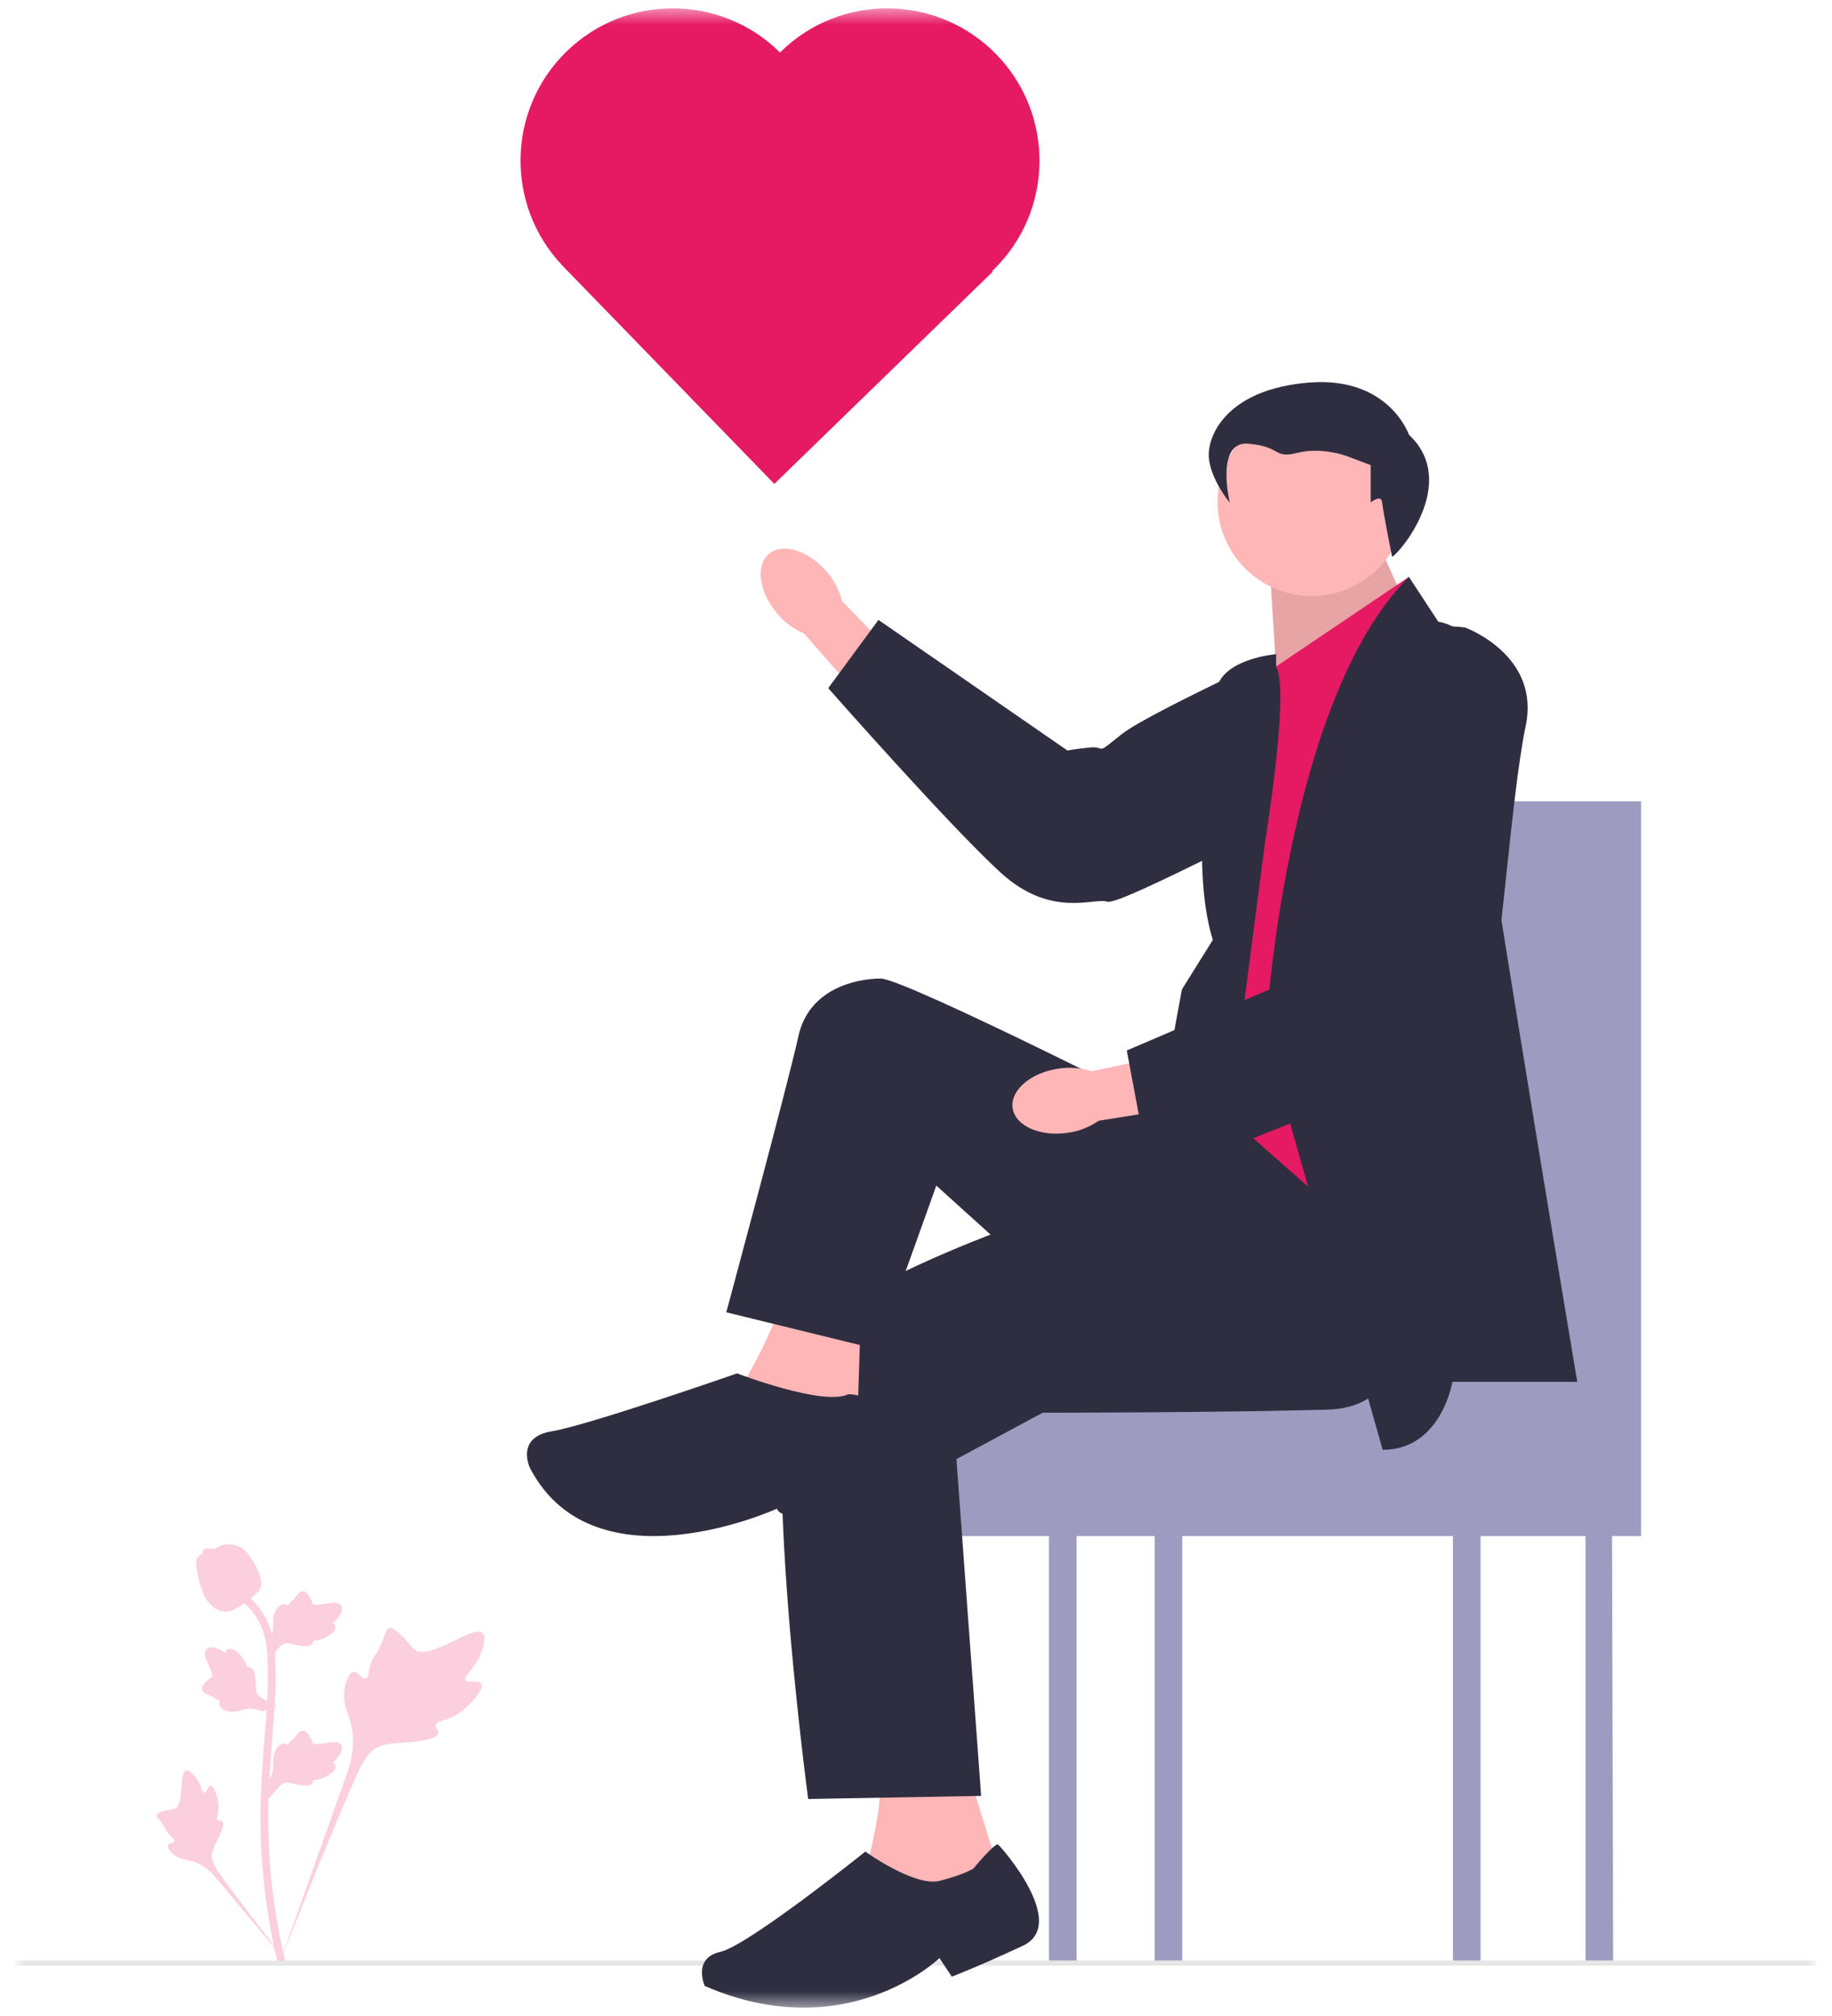 <svg width="110" height="121" viewBox="0 0 110 121" fill="none" xmlns="http://www.w3.org/2000/svg">
<mask id="mask0_637_67" style="mask-type:luminance" maskUnits="userSpaceOnUse" x="0" y="0" width="110" height="121">
<path d="M109.065 0.5H0.934V120.5H109.065V0.5Z" fill="white"/>
</mask>
<g mask="url(#mask0_637_67)">
<path d="M87.4 48.094V53.715C86.699 55.07 86.012 56.831 85.34 59.036C85.34 59.036 86.37 62.476 87.4 66.633V78.523H61.683L59.896 81.057H55V92.194H62.983V117.828H64.642V92.194H69.33V117.828H70.988V92.194H87.241V117.828H88.899V92.194H95.201V117.828H96.86L96.793 92.194H98.537V48.094H87.4Z" fill="#332F7B" fill-opacity="0.48"/>
<path d="M28.898 101.058C28.742 100.794 28.064 101.076 27.94 100.837C27.816 100.598 28.445 100.234 28.805 99.403C28.87 99.253 29.278 98.309 28.976 98.017C28.402 97.465 25.778 99.745 24.86 98.999C24.659 98.835 24.518 98.508 23.908 97.977C23.665 97.766 23.519 97.671 23.377 97.707C23.175 97.757 23.159 98.026 22.943 98.557C22.619 99.352 22.427 99.304 22.239 99.938C22.099 100.409 22.131 100.683 21.966 100.736C21.732 100.812 21.517 100.312 21.222 100.357C20.92 100.403 20.738 100.984 20.68 101.42C20.572 102.237 20.872 102.776 21.038 103.343C21.219 103.959 21.326 104.896 20.909 106.223L16.777 117.863C17.689 115.475 20.33 108.927 21.44 106.494C21.761 105.791 22.114 105.079 22.841 104.798C23.54 104.527 24.5 104.688 25.725 104.393C25.868 104.359 26.264 104.258 26.314 104.025C26.356 103.832 26.122 103.724 26.158 103.543C26.206 103.301 26.665 103.298 27.229 103.018C27.627 102.821 27.875 102.587 28.088 102.385C28.152 102.324 29.107 101.409 28.898 101.058Z" fill="#FCCFDE"/>
<path d="M12.642 107.187C12.467 107.187 12.41 107.602 12.257 107.594C12.104 107.586 12.107 107.172 11.803 106.755C11.748 106.68 11.402 106.207 11.172 106.272C10.735 106.394 11.097 108.339 10.466 108.575C10.327 108.626 10.126 108.601 9.69 108.747C9.516 108.806 9.427 108.85 9.404 108.93C9.37 109.043 9.498 109.129 9.696 109.388C9.993 109.777 9.914 109.857 10.171 110.132C10.361 110.337 10.505 110.4 10.484 110.497C10.453 110.633 10.146 110.594 10.083 110.752C10.018 110.914 10.251 111.171 10.448 111.325C10.818 111.614 11.169 111.622 11.495 111.704C11.85 111.793 12.341 112.011 12.871 112.598L17.393 117.985C16.484 116.848 14.032 113.663 13.158 112.416C12.905 112.056 12.658 111.677 12.729 111.239C12.798 110.818 13.155 110.393 13.363 109.707C13.388 109.627 13.453 109.403 13.352 109.311C13.27 109.235 13.149 109.319 13.071 109.249C12.966 109.155 13.097 108.929 13.122 108.572C13.14 108.32 13.097 108.13 13.059 107.968C13.048 107.919 12.874 107.186 12.642 107.187Z" fill="#FCCFDE"/>
<path d="M16.129 107.968L16.023 107.028L16.072 106.956C16.294 106.627 16.408 106.305 16.409 106C16.409 105.951 16.407 105.902 16.405 105.853C16.396 105.657 16.384 105.413 16.511 105.129C16.583 104.971 16.783 104.604 17.084 104.649C17.165 104.661 17.226 104.698 17.272 104.741C17.279 104.731 17.286 104.72 17.294 104.708C17.387 104.565 17.462 104.504 17.533 104.445C17.588 104.399 17.645 104.353 17.734 104.242C17.773 104.193 17.803 104.151 17.829 104.115C17.907 104.006 18.008 103.877 18.188 103.879C18.379 103.888 18.48 104.047 18.546 104.151C18.665 104.338 18.718 104.473 18.754 104.563C18.767 104.595 18.782 104.632 18.789 104.643C18.851 104.734 19.353 104.649 19.542 104.619C19.966 104.548 20.334 104.486 20.485 104.754C20.594 104.946 20.513 105.199 20.238 105.527C20.153 105.629 20.062 105.707 19.981 105.768C20.048 105.808 20.108 105.869 20.132 105.965C20.189 106.193 19.994 106.421 19.55 106.645C19.44 106.7 19.292 106.775 19.084 106.811C18.987 106.827 18.899 106.832 18.823 106.834C18.822 106.877 18.811 106.925 18.785 106.973C18.707 107.116 18.545 107.184 18.301 107.168C18.032 107.154 17.811 107.102 17.616 107.058C17.445 107.019 17.299 106.985 17.183 106.993C16.97 107.01 16.805 107.181 16.611 107.403L16.129 107.968Z" fill="#FCCFDE"/>
<path d="M16.617 102.372L15.735 102.712L15.654 102.684C15.278 102.552 14.938 102.524 14.643 102.6C14.595 102.612 14.549 102.627 14.502 102.641C14.315 102.7 14.082 102.773 13.775 102.722C13.603 102.693 13.198 102.592 13.165 102.29C13.156 102.209 13.176 102.14 13.207 102.084C13.194 102.08 13.182 102.076 13.169 102.072C13.007 102.017 12.928 101.961 12.853 101.907C12.796 101.865 12.736 101.822 12.606 101.764C12.549 101.739 12.5 101.72 12.459 101.705C12.335 101.657 12.184 101.591 12.14 101.417C12.101 101.23 12.228 101.092 12.313 101.002C12.464 100.839 12.58 100.753 12.658 100.696C12.686 100.675 12.718 100.652 12.727 100.641C12.799 100.559 12.59 100.095 12.512 99.92C12.336 99.527 12.183 99.187 12.404 98.973C12.562 98.819 12.827 98.833 13.214 99.015C13.335 99.072 13.433 99.14 13.512 99.203C13.534 99.128 13.578 99.055 13.665 99.007C13.871 98.894 14.141 99.025 14.47 99.397C14.552 99.49 14.661 99.614 14.748 99.806C14.79 99.896 14.816 99.98 14.837 100.053C14.88 100.043 14.928 100.041 14.982 100.055C15.14 100.094 15.247 100.233 15.293 100.474C15.347 100.737 15.354 100.964 15.36 101.164C15.365 101.339 15.37 101.489 15.407 101.599C15.478 101.801 15.685 101.917 15.949 102.048L16.617 102.372Z" fill="#FCCFDE"/>
<path d="M16.129 99.604L16.023 98.664L16.072 98.593C16.294 98.263 16.408 97.942 16.409 97.636C16.409 97.588 16.407 97.539 16.405 97.49C16.396 97.293 16.384 97.05 16.511 96.766C16.583 96.607 16.783 96.24 17.084 96.286C17.165 96.297 17.226 96.335 17.272 96.378C17.279 96.367 17.286 96.356 17.294 96.344C17.387 96.201 17.462 96.14 17.533 96.081C17.588 96.036 17.645 95.989 17.734 95.878C17.773 95.83 17.803 95.787 17.829 95.751C17.907 95.643 18.008 95.513 18.188 95.516C18.379 95.525 18.48 95.683 18.546 95.788C18.665 95.975 18.718 96.11 18.754 96.199C18.767 96.232 18.782 96.269 18.789 96.28C18.851 96.371 19.353 96.286 19.542 96.255C19.966 96.184 20.334 96.123 20.485 96.391C20.594 96.582 20.513 96.836 20.238 97.164C20.153 97.266 20.062 97.343 19.981 97.404C20.048 97.444 20.108 97.505 20.132 97.602C20.189 97.829 19.994 98.058 19.55 98.281C19.44 98.337 19.292 98.411 19.084 98.447C18.987 98.464 18.899 98.468 18.823 98.47C18.822 98.514 18.811 98.561 18.785 98.61C18.707 98.753 18.545 98.821 18.301 98.804C18.032 98.79 17.811 98.739 17.616 98.694C17.445 98.655 17.299 98.622 17.183 98.63C16.97 98.647 16.805 98.818 16.611 99.04L16.129 99.604Z" fill="#FCCFDE"/>
<path d="M17.091 117.849L16.894 117.726L16.664 117.752C16.66 117.731 16.648 117.681 16.629 117.604C16.526 117.184 16.213 115.906 15.951 113.891C15.769 112.485 15.666 111.04 15.645 109.594C15.623 108.147 15.692 107.05 15.747 106.169C15.788 105.505 15.838 104.872 15.888 104.256C16.02 102.609 16.144 101.054 16.051 99.332C16.031 98.947 15.988 98.147 15.521 97.296C15.249 96.802 14.876 96.363 14.41 95.993L14.7 95.629C15.214 96.038 15.627 96.524 15.928 97.072C16.447 98.016 16.493 98.888 16.516 99.307C16.61 101.06 16.484 102.63 16.351 104.293C16.302 104.907 16.252 105.537 16.21 106.199C16.156 107.071 16.088 108.158 16.109 109.587C16.13 111.015 16.232 112.443 16.412 113.832C16.671 115.82 16.979 117.079 17.081 117.493C17.135 117.714 17.146 117.762 17.091 117.849Z" fill="#FCCFDE"/>
<path d="M13.558 96.73C13.539 96.73 13.52 96.729 13.5 96.728C13.104 96.707 12.738 96.47 12.411 96.024C12.257 95.814 12.179 95.575 12.022 95.098C11.998 95.025 11.88 94.652 11.808 94.138C11.761 93.803 11.767 93.663 11.833 93.539C11.907 93.401 12.027 93.305 12.161 93.24C12.155 93.195 12.16 93.149 12.179 93.103C12.258 92.909 12.469 92.934 12.583 92.946C12.64 92.954 12.712 92.963 12.79 92.959C12.912 92.953 12.978 92.917 13.077 92.862C13.172 92.81 13.29 92.745 13.466 92.71C13.812 92.637 14.101 92.735 14.197 92.768C14.7 92.935 14.947 93.326 15.234 93.778C15.291 93.869 15.488 94.2 15.617 94.653C15.711 94.979 15.698 95.124 15.669 95.233C15.612 95.454 15.477 95.582 15.134 95.862C14.776 96.156 14.597 96.303 14.442 96.392C14.083 96.6 13.857 96.73 13.558 96.73Z" fill="#FCCFDE"/>
<path d="M109.065 117.823C109.065 117.909 108.995 117.979 108.909 117.979H0.934V117.668H108.909C108.995 117.668 109.065 117.737 109.065 117.823Z" fill="#E6E6E6"/>
<path d="M49.63 34.306C48.532 33.023 46.981 32.55 46.165 33.248C45.349 33.947 45.577 35.553 46.676 36.836C47.107 37.354 47.657 37.762 48.278 38.024L52.998 43.399L55.473 41.131L50.557 36.073C50.394 35.418 50.076 34.812 49.63 34.306Z" fill="#FFB6B6"/>
<path d="M85.052 40.861C85.052 40.861 86.085 45.586 81.987 47.092C77.891 48.599 67.273 54.384 66.487 54.119C65.703 53.853 63.13 55.148 60.096 52.387C57.062 49.626 49.73 41.303 49.73 41.303L52.746 37.207L64.1 45.05C64.1 45.05 64.343 44.978 65.418 44.867C66.496 44.755 65.653 45.434 67.337 44.076C69.02 42.718 79.766 37.852 79.766 37.852C79.766 37.852 82.918 36.29 85.052 40.861Z" fill="#2F2E41"/>
<path d="M58.262 106.771L59.932 112.15L55.295 115.303L51.957 112.335C51.957 112.335 53.255 107.699 52.699 106.586L58.262 106.771Z" fill="#FFB6B6"/>
<path d="M81.814 30.543L84.473 36.409L76.693 41.246L76.25 34.252L81.814 30.543Z" fill="#FFB6B6"/>
<path opacity="0.1" d="M81.814 30.543L84.473 36.409L76.693 41.246L76.25 34.252L81.814 30.543Z" fill="black"/>
<path d="M78.755 35.773C81.876 35.773 84.406 33.243 84.406 30.123C84.406 27.002 81.876 24.473 78.755 24.473C75.635 24.473 73.106 27.002 73.106 30.123C73.106 33.243 75.635 35.773 78.755 35.773Z" fill="#FFB6B6"/>
<path d="M76.622 40.003L84.597 34.625L83.299 80.063C83.299 80.063 76.715 68.657 71.707 68.101C71.707 68.101 72.264 66.803 72.635 66.061C73.006 65.319 73.562 61.61 73.562 61.61L76.158 41.58L76.622 40.003Z" fill="#E61963"/>
<path d="M83.02 87.018L75.973 62.166C75.973 62.166 77.086 42.136 84.597 34.625L86.359 37.314C86.359 37.314 88.101 37.573 87.786 38.742C87.471 39.911 94.704 82.938 94.704 82.938H87.208C87.208 82.938 86.544 87.018 83.02 87.018Z" fill="#2F2E41"/>
<path d="M76.623 40.004V39.262C76.623 39.262 73.192 39.54 73.007 41.58C72.821 43.62 71.337 51.595 72.821 56.417L70.966 59.384L69.668 66.432L73.748 67.544L75.974 50.43C75.974 50.43 77.458 41.395 76.623 40.004Z" fill="#2F2E41"/>
<path d="M83.207 75.333C83.207 75.333 86.36 84.421 79.683 84.606C73.007 84.792 62.605 84.792 62.605 84.792L57.428 87.574L58.911 107.789L48.526 107.975C48.526 107.975 45.187 83.123 48.155 80.155C51.122 77.188 59.653 74.035 59.653 74.035L69.483 69.028L72.247 65.672L83.207 75.333Z" fill="#2F2E41"/>
<path d="M83.585 33.417C83.979 33.278 87.667 28.955 84.598 26.092C84.598 26.092 83.402 22.594 78.632 22.961C73.862 23.328 72.578 25.936 72.578 27.292C72.578 28.648 73.841 30.172 73.841 30.172C73.841 30.172 72.945 26.446 74.963 26.63C76.981 26.813 76.431 27.547 77.898 27.18C79.366 26.813 80.833 27.363 80.833 27.363L82.301 27.914V30.152C82.301 30.152 82.941 29.639 82.988 30.152C83.035 30.666 83.585 33.417 83.585 33.417Z" fill="#2F2E41"/>
<path d="M51.676 79.229L51.491 84.978L44.258 83.68C44.258 83.68 47.364 78.569 46.924 77.137L51.676 79.229Z" fill="#FFB6B6"/>
<path d="M50.935 83.68C50.935 83.68 52.233 83.68 52.233 84.422C52.233 85.164 54.273 90.913 50.378 91.099C46.484 91.284 46.669 90.543 46.669 90.543C46.669 90.543 35.727 95.55 31.832 88.132C31.832 88.132 30.905 86.277 33.13 85.906C35.356 85.535 44.258 82.43 44.258 82.43C44.258 82.43 49.451 84.422 50.935 83.68Z" fill="#2F2E41"/>
<path d="M58.448 112.148C58.448 112.148 59.746 110.575 59.931 110.712C60.117 110.85 64.197 115.486 61.415 116.784C58.633 118.083 57.15 118.639 57.15 118.639L56.408 117.526C56.408 117.526 50.844 122.905 42.313 119.195C42.313 119.195 41.571 117.526 43.24 117.155C44.909 116.784 51.957 111.133 51.957 111.133C51.957 111.133 54.924 113.261 56.408 112.89C57.891 112.519 58.448 112.148 58.448 112.148Z" fill="#2F2E41"/>
<path d="M71.706 67.544C71.706 67.544 54.366 58.734 52.882 58.734C51.398 58.734 48.562 59.345 47.94 62.192C47.318 65.04 43.609 78.764 43.609 78.764L52.697 80.99L56.22 71.16L61.97 76.353L71.706 70.547V67.544Z" fill="#2F2E41"/>
<path d="M63.543 64.141C61.873 64.386 60.646 65.447 60.802 66.51C60.958 67.573 62.438 68.235 64.109 67.99C64.778 67.901 65.415 67.653 65.969 67.267L73.032 66.139L72.432 62.836L65.533 64.299C64.892 64.088 64.209 64.034 63.543 64.141Z" fill="#FFB6B6"/>
<path d="M87.968 37.662C87.968 37.662 92.516 39.307 91.607 43.577C90.698 47.846 89.933 59.913 89.29 60.436C88.647 60.96 88.371 63.825 84.418 64.921C80.465 66.017 69.12 70.868 69.12 70.868L67.656 63.049L80.344 57.623C80.344 57.623 80.413 57.379 80.892 56.409C81.371 55.439 81.497 56.513 81.246 54.365C80.994 52.217 82.604 40.532 82.604 40.532C82.604 40.532 82.963 37.031 87.968 37.662Z" fill="#2F2E41"/>
<path d="M46.901 3.085C46.878 3.107 46.857 3.13 46.834 3.153C43.297 -0.357 37.601 -0.388 34.026 3.083C30.439 6.568 30.317 12.289 33.754 15.923L33.752 15.925L33.837 16.013L46.493 29.043L59.612 16.302L59.575 16.265C59.597 16.244 59.62 16.224 59.642 16.203C63.265 12.685 63.349 6.896 59.831 3.273C56.312 -0.349 50.524 -0.434 46.901 3.085Z" fill="#E61963"/>
</g>
</svg>
